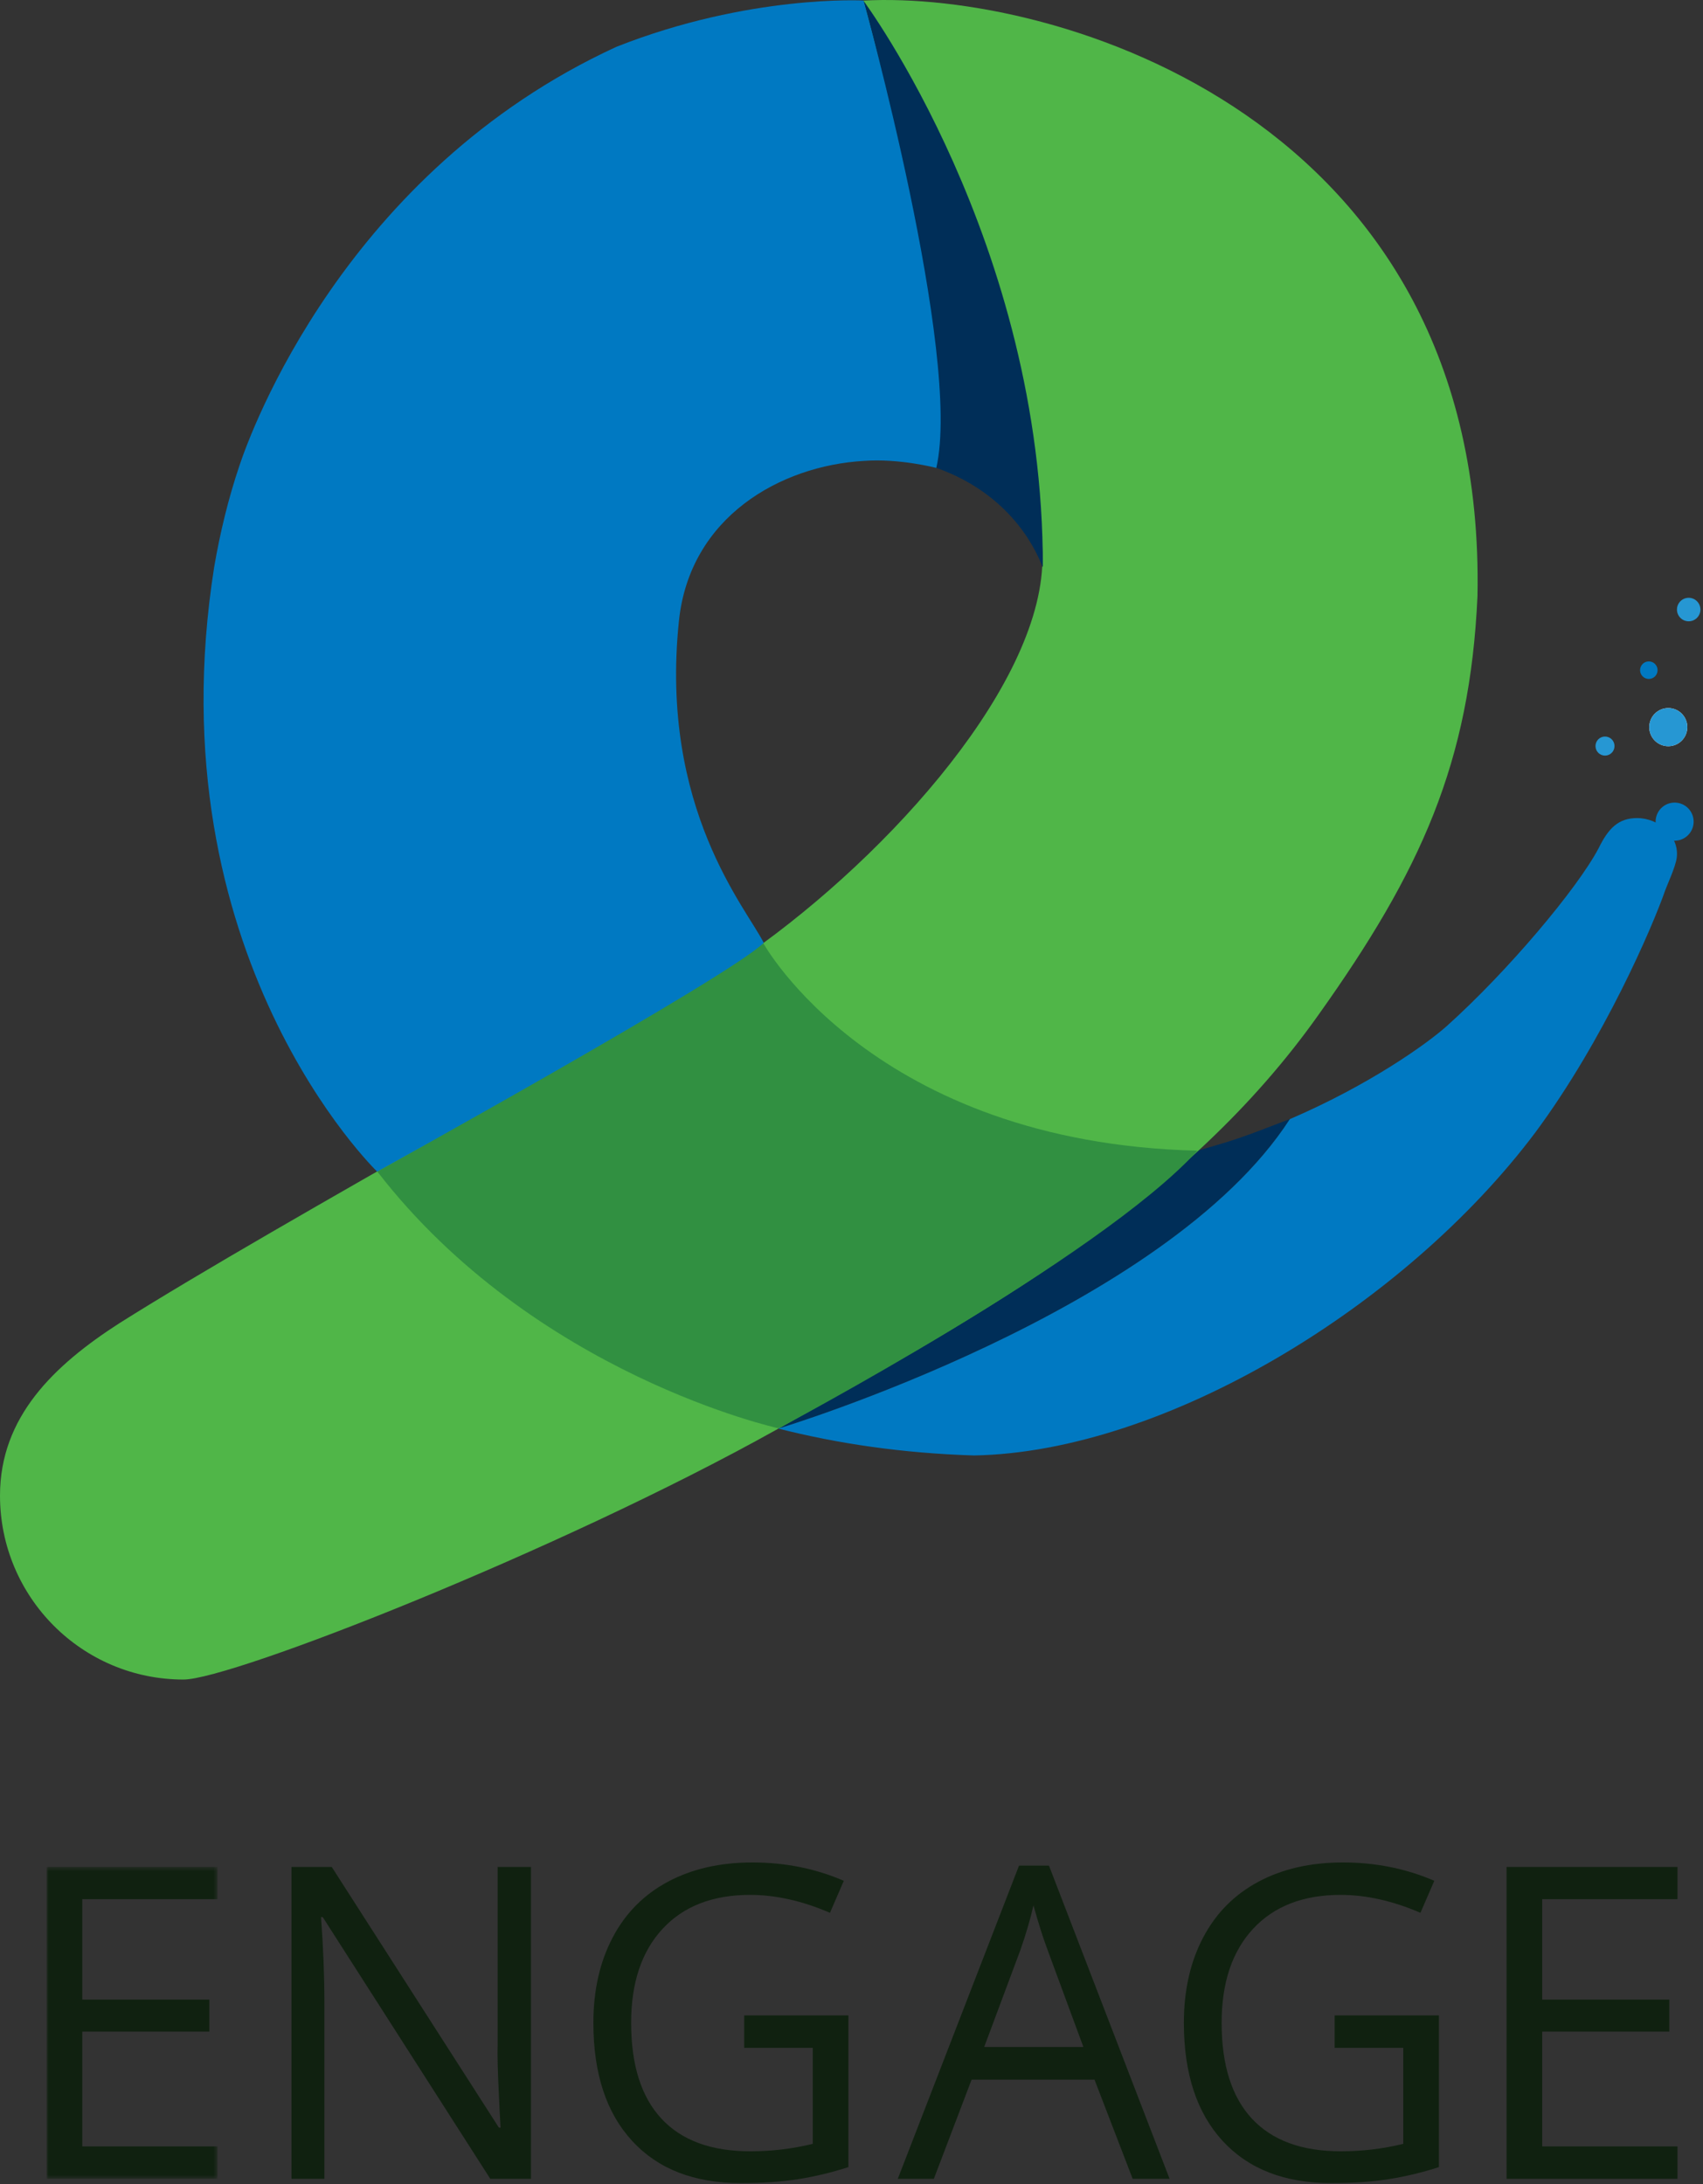 <?xml version="1.0" encoding="UTF-8"?>
<svg width="393px" height="504px" viewBox="0 0 393 504" version="1.1" xmlns="http://www.w3.org/2000/svg" xmlns:xlink="http://www.w3.org/1999/xlink">
    <rect x="0" y="0" width="393" height="504" fill="#333333" stroke="none"/>
    <!-- Generator: Sketch 48.2 (47327) - http://www.bohemiancoding.com/sketch -->
    <title>Artboard Copy 3</title>
    <desc>Created with Sketch.</desc>
    <defs>
        <polygon id="path-1" points="0 0.47 0 72.444 39.446 72.444 39.446 0.47 7.13665855e-20 0.47"></polygon>
    </defs>
    <g id="Various-flows-" stroke="none" stroke-width="1" fill="none" fill-rule="evenodd">
        <g id="Artboard-Copy-3">
            <g id="drawable-land-xxxhdpi-screen">
                <g id="Engage-Splash-Screen-Logo">
                    <g id="Engage-Logo---Splash-Screen-Copy" transform="translate(10.758, 429.618)">
                        <g id="Group-16" transform="translate(0, 0.73)">
                            <mask id="mask-2" fill="white">
                                <use xlink:href="#path-1"></use>
                            </mask>
                            <g id="Clip-15"></g>
                            <polygon id="Fill-14" fill="#102110" mask="url(#mask-2)" points="39.446 72.444 -0.001 72.444 -0.001 0.47 39.446 0.47 39.446 7.904 8.227 7.904 8.227 31.091 37.558 31.091 37.558 38.475 8.227 38.475 8.227 64.961 39.446 64.961"></polygon>
                        </g>
                        <path d="M111.776,73.174 L102.387,73.174 L63.714,12.769 L63.327,12.769 C63.843,19.858 64.104,26.358 64.104,32.263 L64.104,73.174 L56.505,73.174 L56.505,1.2 L65.797,1.2 L104.372,61.358 L104.76,61.358 C104.694,60.472 104.549,57.625 104.322,52.818 C104.096,48.01 104.017,44.572 104.08,42.504 L104.08,1.2 L111.776,1.2 L111.776,73.174 Z" id="Fill-17" fill="#102110"></path>
                        <path d="M160.977,35.464 L185.032,35.464 L185.032,70.467 C181.288,71.68 177.481,72.599 173.61,73.223 C169.737,73.847 165.253,74.157 160.156,74.157 C149.442,74.157 141.101,70.917 135.132,64.436 C129.163,57.955 126.177,48.871 126.177,37.186 C126.177,29.703 127.654,23.147 130.606,17.521 C133.558,11.891 137.81,7.593 143.36,4.623 C148.91,1.65 155.411,0.166 162.865,0.166 C170.416,0.166 177.449,1.578 183.968,4.401 L180.772,11.784 C174.384,9.028 168.236,7.649 162.333,7.649 C153.718,7.649 146.991,10.258 142.149,15.477 C137.31,20.694 134.89,27.933 134.89,37.186 C134.89,46.902 137.22,54.27 141.883,59.291 C146.546,64.313 153.394,66.822 162.428,66.822 C167.333,66.822 172.125,66.249 176.804,65.1 L176.804,42.947 L160.977,42.947 L160.977,35.464 Z" id="Fill-19" fill="#102110"></path>
                        <path d="M239.256,42.75 L231.028,20.449 C229.964,17.627 228.866,14.164 227.736,10.061 C227.026,13.213 226.009,16.676 224.688,20.449 L216.362,42.75 L239.256,42.75 Z M250.63,73.173 L241.82,50.281 L213.458,50.281 L204.745,73.173 L196.423,73.173 L224.398,0.905 L231.317,0.905 L259.148,73.173 L250.63,73.173 Z" id="Fill-21" fill="#102110"></path>
                        <path d="M297.244,35.464 L321.299,35.464 L321.299,70.467 C317.554,71.68 313.747,72.599 309.877,73.223 C306.004,73.847 301.52,74.157 296.422,74.157 C285.709,74.157 277.368,70.917 271.399,64.436 C265.43,57.955 262.444,48.871 262.444,37.186 C262.444,29.703 263.921,23.147 266.873,17.521 C269.824,11.891 274.076,7.593 279.627,4.623 C285.177,1.65 291.678,0.166 299.132,0.166 C306.683,0.166 313.716,1.578 320.235,4.401 L317.038,11.784 C310.651,9.028 304.503,7.649 298.6,7.649 C289.985,7.649 283.258,10.258 278.415,15.477 C273.576,20.694 271.156,27.933 271.156,37.186 C271.156,46.902 273.487,54.27 278.15,59.291 C282.813,64.313 289.661,66.822 298.695,66.822 C303.6,66.822 308.392,66.249 313.071,65.1 L313.071,42.947 L297.244,42.947 L297.244,35.464 Z" id="Fill-23" fill="#102110"></path>
                        <polygon id="Fill-25" fill="#102110" points="376.356 73.174 336.911 73.174 336.911 1.2 376.356 1.2 376.356 8.634 345.137 8.634 345.137 31.821 374.468 31.821 374.468 39.205 345.137 39.205 345.137 65.691 376.356 65.691"></polygon>
                    </g>
                    <g id="Page-1">
                        <path d="M389.378,167.797 C389.378,170.227 387.412,172.196 384.989,172.196 C382.565,172.196 380.599,170.227 380.599,167.797 C380.599,165.367 382.565,163.398 384.989,163.398 C387.412,163.398 389.378,165.367 389.378,167.797" id="Fill-1" fill="#FFFFFF"></path>
                        <path d="M179.767,329.622 C179.767,329.622 268.978,302.691 297.671,258.229 C286.136,262.663 285.98,262.733 276.684,265.457 C197.251,320.093 179.767,329.622 179.767,329.622" id="Fill-3" fill="#002E58"></path>
                        <path d="M392.403,140.662 C392.403,142.161 391.191,143.374 389.697,143.374 C388.202,143.374 386.99,142.161 386.99,140.662 C386.99,139.164 388.202,137.95 389.697,137.95 C391.191,137.95 392.403,139.164 392.403,140.662" id="Fill-5" fill="#2697D3"></path>
                        <path d="M389.378,167.797 C389.378,170.227 387.412,172.196 384.989,172.196 C382.565,172.196 380.599,170.227 380.599,167.797 C380.599,165.367 382.565,163.398 384.989,163.398 C387.412,163.398 389.378,165.367 389.378,167.797" id="Fill-8" fill="#2697D3"></path>
                        <path d="M390.839,189.606 C390.839,192.036 388.873,194.005 386.45,194.005 C384.026,194.005 382.06,192.036 382.06,189.606 C382.06,187.176 384.026,185.206 386.45,185.206 C388.873,185.206 390.839,187.176 390.839,189.606" id="Fill-10" fill="#0079C2"></path>
                        <path d="M372.581,172.164 C372.581,173.378 371.598,174.364 370.386,174.364 C369.174,174.364 368.192,173.378 368.192,172.164 C368.192,170.949 369.174,169.964 370.386,169.964 C371.598,169.964 372.581,170.949 372.581,172.164" id="Fill-12" fill="#2697D3"></path>
                        <path d="M382.517,154.651 C382.517,155.769 381.614,156.675 380.498,156.675 C379.383,156.675 378.479,155.769 378.479,154.651 C378.479,153.533 379.383,152.627 380.498,152.627 C381.614,152.627 382.517,153.533 382.517,154.651" id="Fill-14" fill="#0079C2"></path>
                        <path d="M199.192,0.138 C212.253,53.823 242.093,100.952 240.516,130.689 C238.94,160.426 202.429,200.075 169.905,222.023 C148.807,236.262 65.036,281.7 27.493,305.381 C12.487,315.055 -0,326.931 -0,345.133 C-0,368.573 18.957,387.575 42.342,387.575 C53.489,387.575 129.165,357.829 179.012,330.011 C228.86,302.194 273.813,277.138 304.252,234.206 C327.876,201.029 339.216,176.063 340.957,137.569 C343.104,27.013 243.356,-2.304 199.192,0.138" id="Fill-16" fill="#50B648"></path>
                        <path d="M199.245,0.148 C199.245,0.148 240.814,56.079 240.653,130.851 C240.481,131.162 235.97,114.937 215.944,107.916 C221.939,81.909 199.245,0.148 199.245,0.148" id="Fill-19" fill="#002E58"></path>
                        <path d="M176.178,217.709 C176.178,217.709 201.61,263.717 276.339,265.534 C253.687,290.393 179.676,329.605 179.676,329.605 C179.676,329.605 123.403,317.301 87.082,270.362 C135.205,243.268 176.178,217.709 176.178,217.709" id="Fill-21" fill="#319041"></path>
                        <path d="M216.07,107.97 C222.064,81.963 199.269,0.123 199.269,0.123 C199.269,0.123 172.907,-1.32 142.251,10.801 C79.477,39.676 57.737,99.923 55.231,107.519 C52.662,115.134 50.788,122.951 49.436,130.782 C35.25,220.44 87.033,270.362 87.033,270.362 C87.033,270.362 168.221,225.441 176.243,217.578 C172.408,209.736 152.144,186.647 156.68,143.257 C159.193,119.226 180.161,107.474 199.31,106.361 C207.585,105.75 215.794,107.924 216.07,107.97" id="Fill-23" fill="#0079C2"></path>
                        <path d="M377.785,188.78 C373.492,188.78 371.164,191.128 368.911,195.744 C363.947,205.118 347.921,224.164 333.844,236.799 C329.135,240.996 315.894,250.412 297.654,258.255 C268.944,302.702 179.767,329.622 179.767,329.622 C179.767,329.622 180.264,329.351 181.467,328.641 C180.856,328.982 180.247,329.322 179.636,329.663 C193.225,333.122 208.218,335.35 224.765,335.865 C268.808,335.069 324.326,301.357 354.391,261.217 C370.177,239.874 381.369,213.832 384.289,205.427 C384.683,204.295 386.663,200.051 386.937,197.954 C387.595,192.93 382.839,188.78 377.785,188.78" id="Fill-25" fill="#0079C2"></path>
                    </g>
                </g>
            </g>
        </g>
    </g>
</svg>